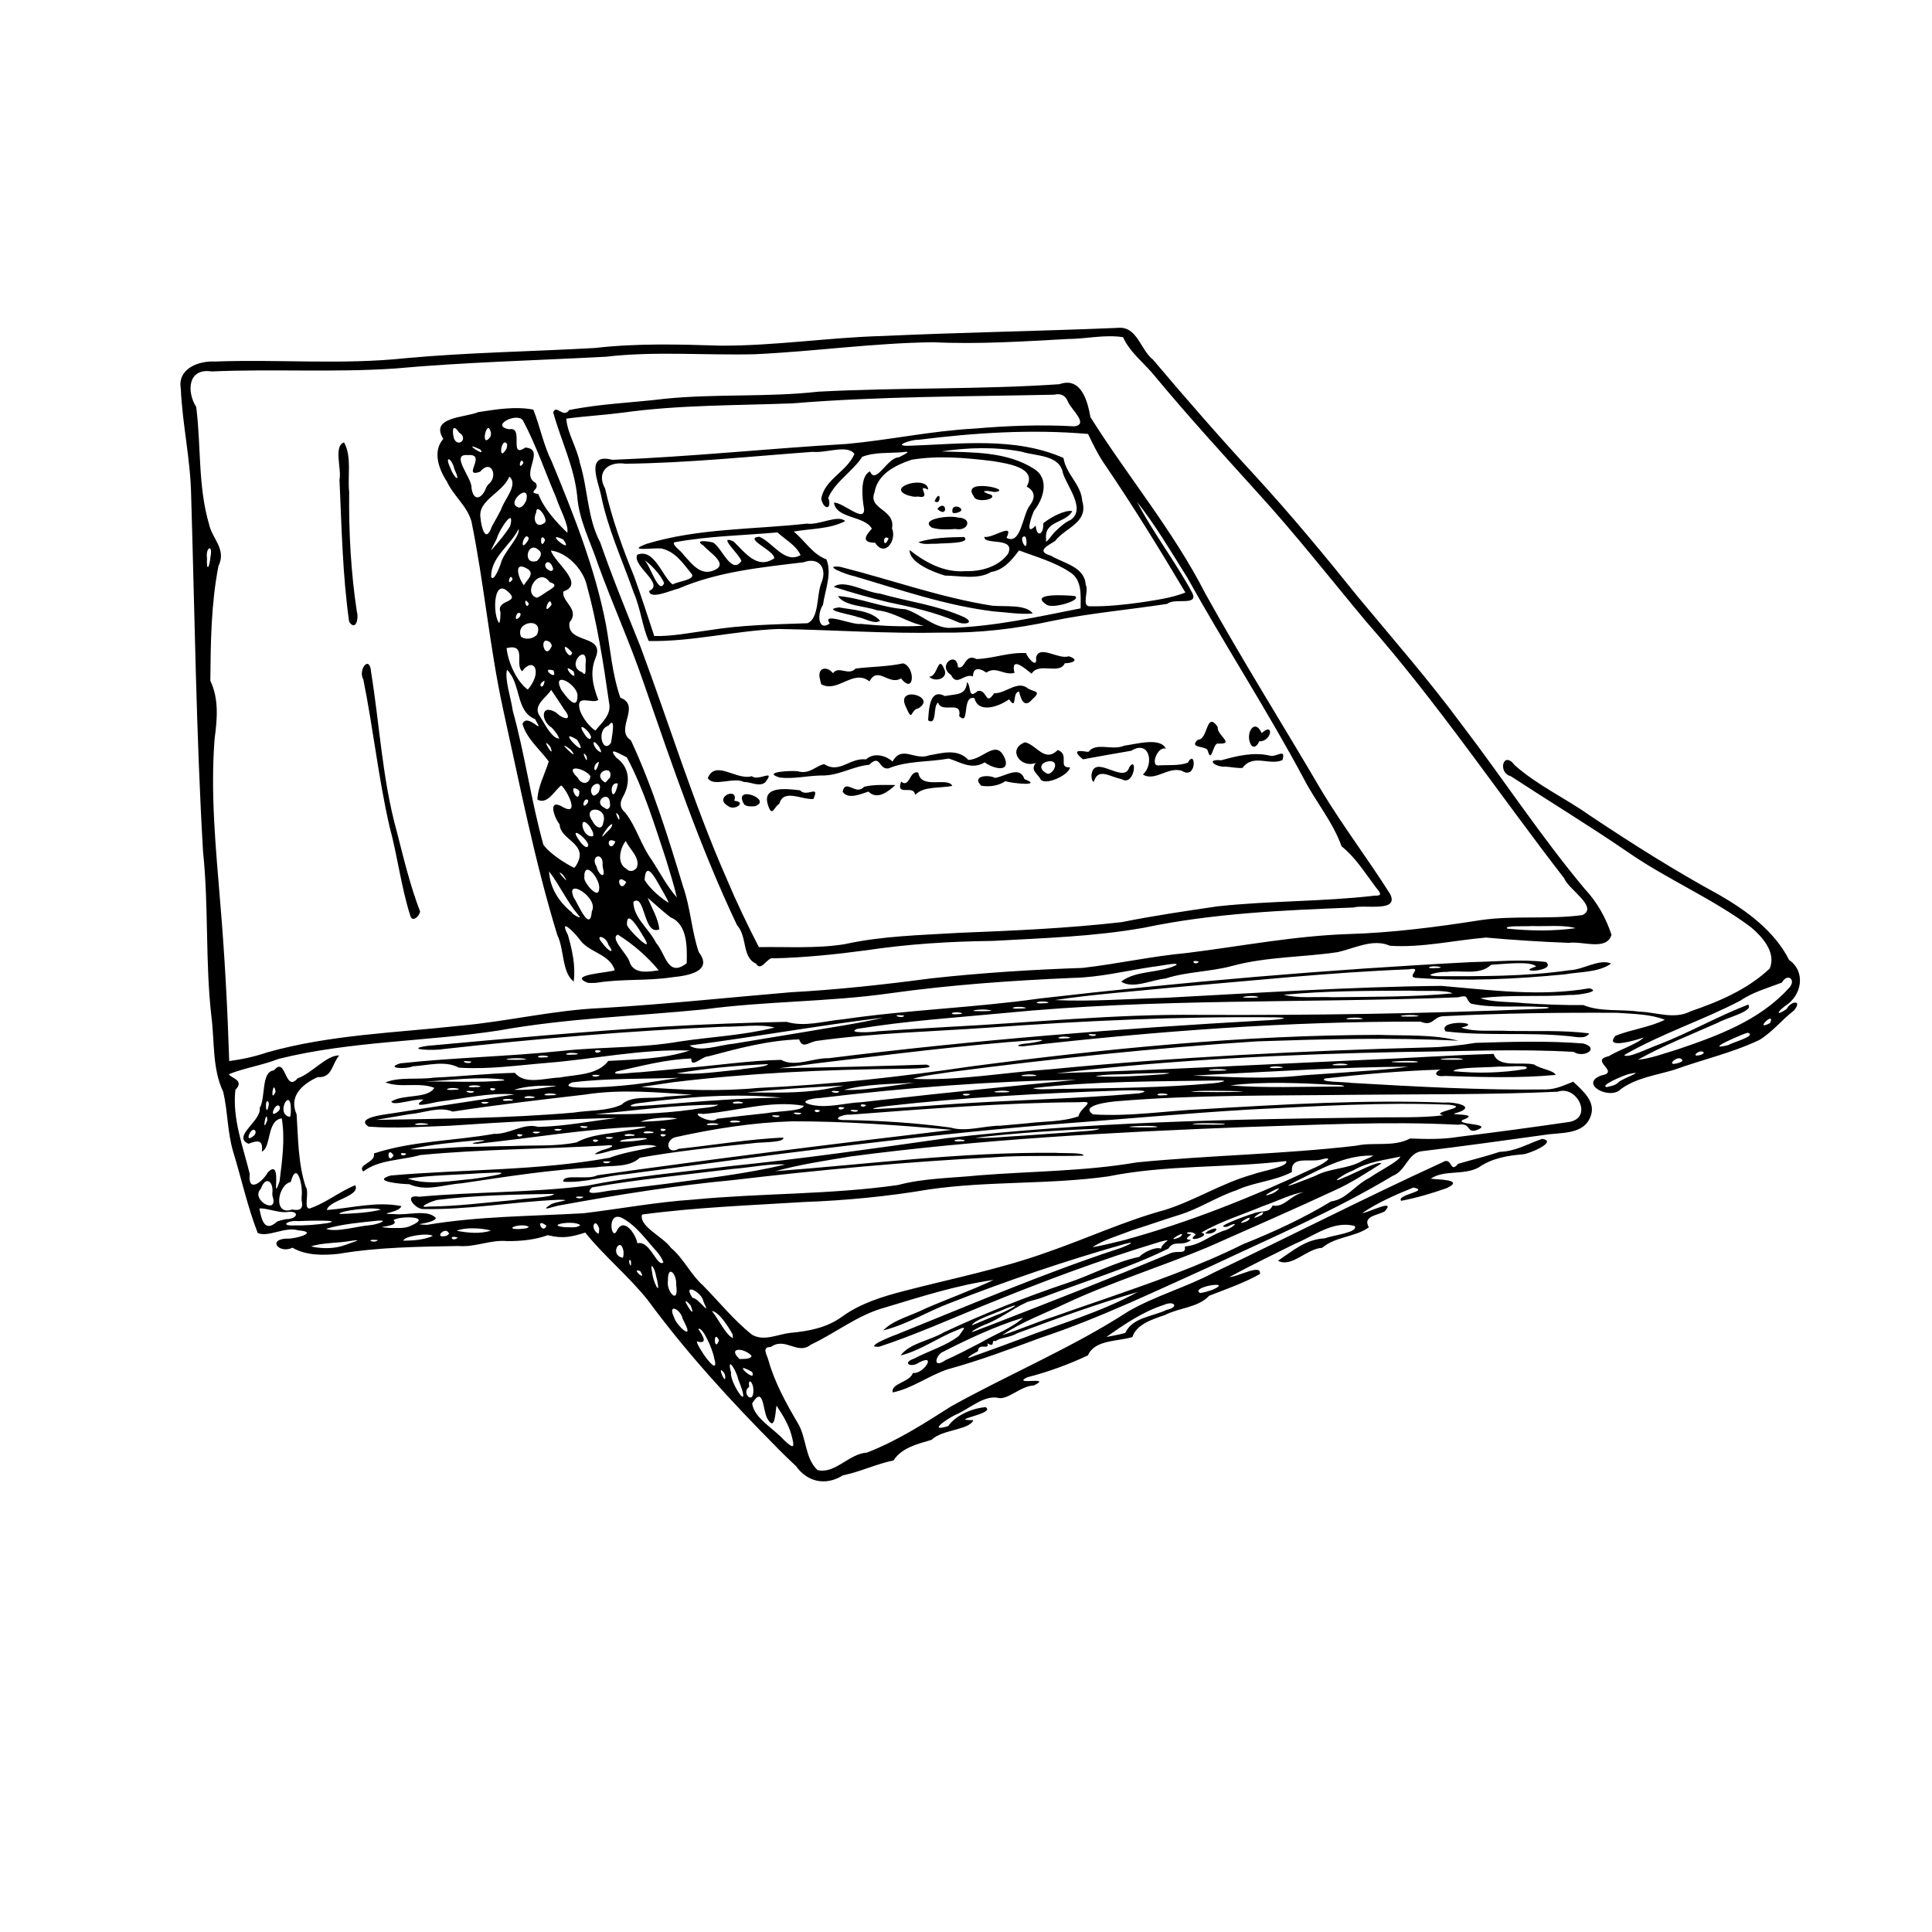 <?xml version="1.0" encoding="UTF-8" standalone="no"?>
<!-- Created with Inkscape (http://www.inkscape.org/) -->

<svg
   xmlns:dc="http://purl.org/dc/elements/1.1/"
   xmlns:cc="http://creativecommons.org/ns#"
   xmlns:rdf="http://www.w3.org/1999/02/22-rdf-syntax-ns#"
   xmlns:svg="http://www.w3.org/2000/svg"
   xmlns="http://www.w3.org/2000/svg"
   xmlns:sodipodi="http://sodipodi.sourceforge.net/DTD/sodipodi-0.dtd"
   xmlns:inkscape="http://www.inkscape.org/namespaces/inkscape"
   width="300mm"
   height="300mm"
   viewBox="0 0 300 300"
   version="1.1"
   id="svg8"
   inkscape:version="0.92.1 r15371"
   sodipodi:docname="logbook_1.svg">
  <defs
     id="defs2" />
  <sodipodi:namedview
     id="base"
     pagecolor="#ffffff"
     bordercolor="#666666"
     borderopacity="1.0"
     inkscape:pageopacity="0.0"
     inkscape:pageshadow="2"
     inkscape:zoom="0.35"
     inkscape:cx="-1668.5314"
     inkscape:cy="191.47967"
     inkscape:document-units="mm"
     inkscape:current-layer="layer1"
     showgrid="false"
     inkscape:window-width="2560"
     inkscape:window-height="1365"
     inkscape:window-x="-9"
     inkscape:window-y="-9"
     inkscape:window-maximized="1"
     units="mm"
     fit-margin-top="0"
     fit-margin-left="0"
     fit-margin-right="0"
     fit-margin-bottom="0" />
  <g
     inkscape:label="Layer 1"
     inkscape:groupmode="layer"
     id="layer1"
     transform="translate(-40.416,188.359)">
    <path
       style="fill:#000000;stroke-width:0.42"
       d="M 161.113,36.472 C 153.932,29.247 147.025,21.709 140.983,13.496 138.006,9.776 134.275,6.735 131.291,3.035 c -2.163,0.684 -3.484,0.985 -5.816,0.403 -1.877,0.688 -4.095,0.943 -6.304,0.919 -2.595,-0.242 -4.942,0.982 -7.555,0.762 -6.199,0.109 -12.422,0.175 -18.552,1.204 -2.467,0.28 -5.117,0.288 -7.234,-0.937 -2.02,0.98 -3.918,-1.222 -0.996,-1.417 1.308,0.133 5.272,-1.019 1.914,-1.278 -2.103,-0.633 -4.694,1.141 -6.313,0.404 -1.594,-4.101 -2.531,-8.44 -3.819,-12.647 -0.895,-3.024 -0.826,-6.22 -1.537,-9.266 -1.717,-3.606 -1.33,-7.776 -1.829,-11.654 -0.983,-8.518 -0.408,-17.114 -1.304,-25.638 -1.075,-18.421 -1.288,-36.876 -1.849,-55.315 -0.093,-5.565 -1.362,-11.021 -1.604,-16.567 -0.555,-3.149 2.784,-4.369 5.345,-4.23 9.851,-0.371 19.74,0.534 29.569,-0.52 9.785,-0.897 19.613,-1.031 29.418,-1.586 6.501,-0.751 13.046,-0.558 19.572,-0.359 8.39,0.03 16.712,-1.275 25.094,-1.502 12.143,-0.56 24.3,-0.75 36.445,-1.258 3.079,-0.338 3.523,3.384 5.518,4.931 5.219,6.179 10.541,12.268 16.028,18.211 5.471,5.971 10.637,12.206 15.706,18.519 5.49,6.614 11.161,13.086 16.262,20.013 6.433,8.424 12.25,17.325 19.06,25.457 1.883,2.004 3.283,4.498 4.138,7.105 -0.727,2.544 -4.525,0.946 -6.603,1.257 -4.302,-0.162 -8.617,-0.439 -12.892,-0.821 -4.961,0.422 -9.903,1.596 -14.901,1.274 -2.633,-1.173 -5.495,0.406 -8.099,0.985 -5.463,0.815 -11.063,0.696 -16.433,2.15 -3.4,0.917 -6.966,0.872 -10.334,1.947 -2.165,0.211 -5.08,1.688 -6.869,0.484 2.247,-1.753 5.749,-1.295 8.406,-2.489 1.125,-0.702 -2.767,0.153 -3.581,0.195 -4.129,0.621 -8.195,1.643 -12.392,1.718 -9.505,0.413 -19.003,1.079 -28.43,2.401 -9.519,1.342 -19.174,1.193 -28.701,2.478 -10.65,1.067 -21.387,1.377 -31.94,3.284 -11.364,1.746 -22.996,1.627 -34.196,4.408 -2.509,0.995 -5.262,1.387 -7.72,2.377 0.307,0.643 2.5,0.897 1.001,2.443 -0.486,4.476 1.18,8.769 2.232,13.038 -0.345,3.072 1.979,1.27 2.811,-0.239 2.429,-2.461 0.436,5.377 1.828,1.363 0.382,-3.21 0.877,-6.544 0.331,-9.74 -2.358,0.281 -1.608,4.562 -3.093,5.153 0.238,-1.923 -0.687,-1.737 -2.079,-1.21 -2.592,-1.164 2.056,-3.533 1.756,-5.579 0.952,-1.611 0.185,-5.661 2.209,-5.818 1.9,-2.362 1.652,3.588 3.669,1.238 2.21,-0.767 4.51,-3.637 6.458,-3.555 -1.183,1.384 -1.048,3.512 -3.354,3.363 -2.381,1.099 -4.522,2.96 -3.258,5.779 0.246,3.772 0.222,7.612 1.409,11.242 0.633,0.773 -0.401,3.558 0.639,3.37 2.52,-0.865 4.612,-2.609 7.051,-3.613 0.905,1.734 -4.168,2.343 -4.398,3.862 3.826,-0.309 7.754,-1.386 11.567,-0.608 -0.334,1.078 -4.246,1.203 -1.067,1.237 2.006,0.237 5.169,-0.827 6.449,0.633 -0.569,0.961 -4.453,0.911 -1.39,1.034 8.03,-1.35 16.202,-1.327 24.307,-1.8 5.671,-0.676 11.295,-1.743 17.005,-2.115 10.582,-1.02 21.27,-0.762 31.806,-2.265 4.1,-1.093 8.423,-1.071 12.632,-1.51 8.146,-0.641 16.358,-0.619 24.43,-2.001 11.34,-1.123 22.765,-1.267 34.086,-2.593 2.752,-0.615 5.746,0.258 8.369,-1.12 2.421,0.09 5.025,0.164 7.533,-0.259 5.749,-0.706 11.494,-1.483 17.224,-2.316 3.705,-0.703 1.125,-5.745 -1.833,-4.69 -10.536,0.485 -21.098,0.365 -31.646,0.477 -12.224,0.16 -24.477,-0.029 -36.669,0.991 -1.252,0.086 -6.002,0.645 -3.832,2.049 5.746,0.383 11.49,-0.578 17.229,-0.822 12.456,-0.736 24.947,-1.476 37.427,-1.005 1.269,-0.143 4.959,0.542 2.003,1.532 -2.519,0.564 3.998,-0.028 0.714,1.173 -1.136,0.783 5.062,0.499 2.141,1.586 -1.583,0.482 -0.777,-1.227 -2.818,-0.851 -11.1,-0.577 -22.222,0.042 -33.322,0.369 -20.407,0.794 -40.836,1.889 -61.094,4.565 -3.889,0.648 -7.815,1.236 -11.616,2.279 14.446,-1.095 28.914,-2.985 43.444,-2.855 1.228,0.1 4.525,-0.082 4.404,0.439 -4.673,0.145 -9.358,-0.093 -14.03,0.265 -13.499,0.688 -26.963,1.95 -40.383,3.529 -9.009,0.844 -17.96,2.292 -26.858,3.917 -0.927,0.12 -3.522,1.166 -1.328,-0.2 0.834,-0.404 3.662,-0.67 1.052,-0.655 -7.05,0.308 -14.056,1.582 -21.121,1.434 -1.201,-0.116 -3.025,-2.345 -0.472,-1.909 8.679,-0.794 17.441,-0.609 26.088,-1.713 7.216,-1.477 14.593,-2.081 21.898,-3.008 11.353,-1.156 22.651,-2.768 33.946,-4.378 21.844,-2.514 43.861,-2.932 65.827,-3.202 3.755,-0.094 7.564,0.108 11.281,-0.35 -2.416,-0.485 4.493,-1.219 0.874,-1.638 -10.196,-0.426 -20.406,0.232 -30.59,0.725 -10.429,0.617 -20.833,1.58 -31.249,2.354 -22.079,1.818 -44.037,4.808 -65.993,7.712 -3.248,0.253 -6.446,1.396 -9.711,1.162 -0.161,-1.314 3.84,-0.188 5.273,-0.997 18.337,-2.584 36.715,-4.878 55.105,-7.055 -8.267,-0.713 -16.562,-1.343 -24.864,-1.321 -6.127,0.185 -12.224,1.155 -18.196,2.485 -1.623,0.557 -1.191,2.76 0.593,1.784 5.41,-0.572 10.797,-1.493 16.232,-1.751 0.289,0.838 -3.55,0.675 -4.834,0.897 -5.827,0.584 -11.663,1.222 -17.431,2.236 -1.713,1.628 -4.514,1.122 -6.784,1.489 -7.018,0.353 -13.958,1.453 -20.898,2.484 -2.826,0.192 -5.437,1.33 -8.142,0.135 -1.089,-3.49e-4 -6.016,-0.431 -2.868,-1.345 11.309,-0.997 22.754,-0.718 33.959,-2.749 2.415,-0.888 4.86,-1.199 7.345,-1.792 -1.815,-0.6 -4.824,0.338 -7.025,0.67 -0.922,0.271 -4.129,1.144 -1.543,-0.038 1.552,-0.379 2.669,-0.984 0.364,-0.737 -9.501,0.541 -19.037,0.553 -28.513,1.469 -2.943,0.851 -6.309,0.652 -8.841,2.552 -1.012,-1.077 2.027,-1.399 1.645,-2.797 6.002,-1.972 12.459,-1.942 18.656,-3.048 2.408,0.103 4.633,-1.753 6.873,-1.079 4.095,-0.091 8.132,-0.897 12.191,-1.389 -8.668,0.175 -17.326,0.611 -25.974,1.211 -4.182,0.139 -8.385,0.457 -12.562,0.135 -2.188,-1.436 2.743,-1.902 3.888,-2.094 6.248,-1.008 12.525,-1.905 18.766,-2.907 -3.874,-0.33 -7.771,0.64 -11.617,1.107 -1.003,0.124 -4.816,1.242 -2.511,-0.295 -1.311,-0.216 -4.821,1.08 -4.994,0.288 1.907,-1.194 5.628,-0.375 6.675,-2.125 -2.395,-0.929 -5.212,0.083 -7.582,-0.839 2.222,-0.909 5.04,-0.381 7.497,-0.742 4.202,-0.181 8.4,-0.657 12.599,-0.743 1.532,1.915 4.69,0.794 6.928,0.729 2.635,-0.494 5.881,-0.355 7.58,-2.581 4.243,-0.243 8.56,-0.294 12.646,-1.611 -7.428,-0.272 -14.753,1.322 -22.133,1.914 -4.561,0.372 -9.146,1.051 -13.727,0.739 -2.123,-1.15 -4.825,-0.341 -7.177,-0.199 -0.926,0.454 -4.419,0.322 -1.909,-0.467 8.345,-0.909 16.759,-1.06 25.112,-1.933 6.069,-0.657 12.205,-0.4 18.235,-1.453 4.916,-0.742 9.947,-0.953 14.77,-2.176 -2.341,-0.596 -5.32,-0.084 -7.887,-0.127 -14.582,0.638 -29.138,1.849 -43.639,3.486 -1.431,0.259 -6.104,0.05 -2.431,-0.509 12.204,-1.121 24.415,-2.224 36.648,-2.989 6.383,-0.365 12.785,-0.611 19.169,-0.744 2.847,0.849 5.852,-0.139 8.739,-0.388 10.156,-1.492 20.437,-1.797 30.6,-3.24 22.281,-2.571 44.642,-4.494 67.042,-5.648 3.84,-0.081 7.72,-0.474 11.542,-0.016 1.742,1.478 -5.101,1.77 -1.531,0.705 -0.812,-0.912 -4.992,-0.381 -6.986,-0.276 -1.773,1.704 -4.608,0.788 -6.889,1.11 -0.984,-0.096 -4.188,0.581 -1.462,0.663 6.834,0.013 13.719,0.067 20.496,-0.921 2.127,-0.047 4.659,-1.853 6.487,-1.038 -2.025,1.426 -4.814,1.244 -7.21,1.677 -7.57,0.738 -15.216,1.095 -22.809,0.565 -2.243,-0.026 1.149,-1.795 -1.426,-1.345 -12.223,0.474 -24.4,1.778 -36.585,2.813 -6.114,0.623 -12.261,1.042 -18.338,1.959 5.667,0.268 11.418,-0.197 17.112,-0.351 14.291,-0.751 28.58,-1.709 42.894,-1.853 7.619,0.644 15.351,1.702 22.961,0.374 2.131,0.536 -2.082,1.116 -2.942,1.031 -4.647,0.354 -9.343,-0.085 -13.966,0.51 1.951,0.656 4.618,0.536 6.86,0.774 3.036,0.199 6.164,0.321 9.15,0.291 2.584,1.099 5.833,0.605 8.673,1.026 2.669,0.071 5.404,1.265 7.958,-0.055 4.413,-1.507 8.857,-3.403 12.286,-6.637 1.073,-2.483 -1.159,-4.972 -2.964,-6.467 -5.998,-4.463 -12.964,-7.388 -19.101,-11.648 -5.936,-4.073 -12.092,-7.808 -18.115,-11.745 -2.133,-0.575 -1.179,-4.092 0.588,-1.72 3.533,3.131 7.888,5.127 11.725,7.846 6.52,4.348 13.148,8.541 20.033,12.29 4.299,2.483 8.555,5.589 10.856,10.106 2.642,1.841 1.95,5.504 -0.545,7.094 -1.302,0.939 -1.614,1.713 0.152,0.526 0.679,-1.302 2.55,-1.447 1.129,0.238 -1.914,1.47 -3.268,3.282 -5.333,4.552 -4.231,2.018 -8.817,3.04 -13.208,4.629 -2.819,0.867 -5.868,1.23 -8.315,3.008 -1.713,1.813 -6.604,-0.827 -3.033,-2.119 3.021,-0.536 -1.941,-2.316 1.119,-2.974 1.637,-0.995 4.593,-1.972 5.448,-2.921 -1.143,0.428 -6.225,1.906 -4.371,-0.268 2.499,-0.983 5.245,-1.292 7.659,-2.479 -2.26,-0.895 -4.929,-0.893 -7.379,-1.079 -8.97,-0.052 -17.949,0.06 -26.908,0.524 -1.745,0.009 -1.612,1.677 -3.655,0.847 -20.412,-0.066 -40.797,1.461 -61.07,3.749 -1.574,0.26 -2.048,-0.149 -0.236,-0.345 0.891,-0.043 4.263,-0.672 1.465,-0.55 -11.189,0.793 -22.325,2.24 -33.462,3.56 -2.102,0.273 -4.203,0.547 -6.304,0.82 7.636,-0.124 15.274,-0.313 22.904,-0.561 2.032,0.65 -2.995,0.619 -3.807,0.652 -11.827,0.103 -23.674,0.649 -35.42,2.068 -1.699,0.25 -3.398,0.5 -5.097,0.75 6.064,0.471 12.156,0.727 18.223,0.147 11.07,-0.484 22.087,-1.724 33.044,-3.342 21.014,-2.761 42.171,-4.856 63.384,-4.892 4.087,0.15 8.289,-0.111 12.272,0.909 -10.401,-0.54 -20.869,-0.253 -31.287,0.097 -15.877,1.026 -31.714,2.685 -47.489,4.747 -1.968,0.33 -4.071,0.491 -5.937,1.072 7.102,0.321 14.151,-0.996 21.22,-1.472 19.53,-1.903 39.134,-2.876 58.745,-3.403 2.485,-0.054 4.954,-0.308 7.379,-0.709 5.582,-0.172 11.195,-0.342 16.766,0.095 2.642,0.779 0.025,2.326 -1.504,1.305 -8.739,-0.51 -17.507,-0.077 -26.255,0.004 -18.065,0.359 -36.145,1.222 -54.096,3.313 16.116,-0.496 32.229,-1.383 48.341,-2.097 6.529,-0.253 13.057,-0.727 19.583,-0.905 0.733,2.229 4.175,1.168 6.28,1.64 0.891,0.674 3.116,0.924 3.341,1.62 -5.71,0.533 -11.479,0.344 -17.207,0.159 -1.643,0.206 -1.671,-0.615 -0.63,-0.986 -5.996,0.185 -11.99,0.712 -17.952,1.376 -1.149,0.601 3.092,0.504 4.041,0.689 10.068,0.577 20.155,1.153 30.241,1.017 1.506,-0.004 2.871,-0.661 4.239,-1.203 1.455,1.395 3.548,3.069 2.715,5.339 -1.073,3.029 -4.774,2.486 -7.314,2.944 -6.319,0.877 -12.64,1.751 -18.972,2.518 -2.148,0.315 -2.39,3.047 -4.481,3.835 -8.953,5.377 -18.593,9.477 -28.022,13.928 -8.781,3.95 -17.474,8.159 -26.626,11.203 -4.762,1.758 -9.522,3.552 -14.418,4.889 -2.94,0.971 -5.516,2.98 -8.551,3.595 -0.349,-1.422 2.673,-1.554 3.136,-3.026 1.608,0.25 3.784,-3.074 0.986,-1.64 -1.234,0.916 -2.835,0.105 -0.739,-0.612 2.269,-1.215 4.855,-1.91 6.893,-3.503 0.674,-1.013 1.497,-1.714 -0.253,-0.899 -3.002,1.144 -5.675,3.17 -8.793,3.939 1.356,-1.894 4.646,-2.342 6.744,-3.606 6.231,-2.907 12.616,-5.456 19.134,-7.645 3.778,-1.235 7.314,-3.245 11.208,-4.069 0.496,-0.627 2.527,-1.64 3.342,-1.26 0.211,-1.099 2.236,-1.65 -0.047,-1.097 -9.419,2.833 -18.643,6.312 -27.746,10.03 -5.28,2.161 -10.51,4.489 -15.926,6.281 -2.617,0.216 1.79,-1.596 2.677,-1.895 11.362,-4.583 22.637,-9.416 34.279,-13.259 0.983,-0.276 3.589,-1.447 1.035,-0.765 -9.122,2.599 -18.125,5.649 -26.955,9.113 -3.526,1.313 -6.784,3.376 -10.445,4.284 1.487,-1.61 4.488,-2.336 6.62,-3.431 3.485,-1.508 7.071,-2.788 10.507,-4.404 -5.761,0.813 -11.343,2.625 -16.906,4.294 -4.184,1.14 -7.599,3.939 -11.482,5.763 -2.059,1.661 -3.968,-1.279 -6.186,0.353 -1.487,-0.028 -0.611,1.179 -0.385,2.047 0.981,3.486 2.737,6.663 4.56,9.764 1.391,2.279 1.058,5.39 3.058,7.294 2.713,0.681 4.881,-2.542 7.692,-2.712 4.663,-1.804 8.879,-4.511 13.073,-7.183 9.112,-5.068 18.803,-9.095 27.568,-14.781 4.228,-2.418 8.974,-3.72 13.27,-6.013 11.826,-5.643 23.495,-11.622 35.409,-17.077 1.638,-1.033 1.109,1.865 2.465,0.219 2.118,-0.623 4.285,-1.139 6.462,-1.863 2.513,-0.078 4.305,-1.233 6.597,-2.019 2.477,0.428 -1.993,2.325 -3.002,2.409 -2.403,0.188 -4.846,0.616 -6.862,2.034 -2.353,1.276 -5.272,0.311 -7.444,1.739 1.011,0.178 5.383,0.093 2.494,1.468 -2.304,0.814 -4.706,1.526 -7.087,1.973 -0.781,-0.979 4.591,-1.508 1.898,-2.059 -2.732,1.108 -5.508,2.309 -7.938,3.96 0.924,-0.029 5.404,-2.386 3.464,-0.238 -1.238,0.639 -3.432,0.728 -2.439,2.454 -2.157,1.556 -5.203,1.411 -7.25,3.185 -2.384,0.104 -4.77,3.154 -6.851,2.002 2.334,-1.57 4.275,-3.323 7.294,-3.481 1.088,-0.458 5.311,-0.905 4.592,-1.92 -3.369,-0.867 -6.291,1.562 -9.241,2.763 -3.41,1.706 -6.856,3.35 -10.205,5.172 1.296,0.009 5.047,-2.182 4.737,-0.462 -2.503,1.401 -5.202,2.323 -7.883,3.374 -1.717,1.857 -4.666,1.835 -6.86,2.99 -2.068,0.679 -4.466,1.508 -5.044,3.413 -2.306,0.709 -5.866,0.406 -6.91,2.848 -3.029,1.424 -6.231,2.592 -9.481,3.42 -2.443,1.308 4.159,-0.263 1.096,1.251 -1.989,0.023 -4.13,2.351 -5.606,1.921 -2.184,-0.434 -4.496,1.769 -6.602,2.652 -1.246,0.584 -4.436,2.749 -1.107,1.741 1.039,-1.531 3.493,-2.751 5.814,-2.945 1.681,1.039 -6.089,2.025 -1.902,2.024 -0.674,1.56 -4.84,1.42 -6.509,3.055 -2.31,0.674 -4.627,1.253 -5.897,3.197 -2.628,0.529 -5.119,1.753 -7.869,2.318 -2.606,1.645 -5.479,1.077 -7.272,-1.439 -0.989,-0.919 -1.957,-1.864 -2.908,-2.819 z m 2.198,-2.014 c -0.458,-1.663 -1.382,-3.13 -2.32,-4.557 -0.194,1.044 -0.207,4.231 -1.464,1.932 -0.672,-1.306 -0.547,-5.158 -2.314,-2.269 0.276,2.289 3.352,3.894 4.96,5.71 1.708,1.606 1.602,0.99 1.137,-0.815 z m -8.278,-8.702 c -0.304,-1.364 -1.828,-3.786 -1.098,-0.954 -0.241,1.295 2.681,5.844 1.684,2.556 -0.185,-0.538 -0.382,-1.071 -0.586,-1.601 z m 2.365,1.625 c -0.046,-1.187 -0.899,-1.863 -0.635,-0.394 -1.367,0.889 0.75,3.035 0.635,0.394 z m -4.569,-2.594 c -1.308,-1.618 0.511,2.583 0.159,0.312 l -0.159,-0.312 z m 4.376,-0.109 c -3.612,-2.058 0.858,2.002 0,0 z m -5.915,-2.233 c -0.212,-1.328 -1.873,-5.015 -2.431,-4.399 0.629,0.879 1.629,2.422 -0.232,1.886 -0.094,0.676 3.737,6.18 2.663,2.514 z m 41.388,-2.306 c 2.135,-1.272 4.978,-2.317 6.613,-3.889 -4.407,1.349 -8.624,3.347 -12.725,5.445 -1.042,0.873 -1.129,2.417 0.658,1.154 1.855,-0.826 3.652,-1.776 5.454,-2.71 z m -35.563,2.019 c -1.232,-1.309 -3.801,-1.301 -1.857,0.519 0.498,-0.044 1.758,0.085 1.857,-0.519 z m 41.492,-2.488 c 6.175,-2.412 12.627,-4.199 18.462,-7.407 -6.292,1.845 -12.493,4.085 -18.642,6.386 -1.292,0.742 -2.96,0.748 -3.391,1.248 -0.926,-0.315 0.116,1.115 -1.308,0.332 0.368,1.179 -1.332,-0.218 -1.467,1.239 -0.824,0.402 -2.597,1.56 -0.576,0.725 2.317,-0.814 4.621,-1.666 6.922,-2.523 z m -46.543,0.081 c -0.973,-1.902 -0.741,2.146 0,0 z m 2.116,-0.906 c -0.706,-1.276 -2.128,-3.493 -3.228,-3.644 1.034,1.253 2.147,3.726 3.27,4.224 l -0.042,-0.579 z m 8.876,-0.23 c 2.907,-0.26 5.722,-0.77 8.148,-2.546 2.851,-2.054 6.221,-3.092 9.587,-3.963 7.408,-1.927 14.945,-3.404 22.167,-5.997 6.172,-2.129 12.115,-4.899 18.431,-6.614 4.64,-1.476 8.8,-4.161 13.509,-5.475 1.387,-0.538 5.756,-1.232 5.217,-2.087 -9.176,1.094 -18.519,0.542 -27.611,2.377 -9.244,1.298 -18.632,0.682 -27.873,2.033 -6.413,1.086 -12.891,1.71 -19.392,1.947 -8.381,0.522 -16.802,0.828 -25.126,1.943 -0.521,1.853 3.307,3.461 4.485,5.17 1.998,1.673 3.014,4.082 4.963,5.83 2.53,2.557 4.801,5.417 7.626,7.655 1.825,1.083 3.966,-0.043 5.868,-0.272 z m 48.787,-5.232 c 7.315,-2.544 14.657,-5.085 21.601,-8.544 4.702,-1.884 9.316,-3.999 13.651,-6.633 2.489,-0.377 3.602,-2.486 6.032,-3.704 1.385,-0.995 4.415,-2.48 4.749,-3.265 -2.493,0.542 -5.038,0.8 -7.324,2.143 -1.341,0.45 -4.229,2.406 -1.258,1.038 1.528,-0.61 5.147,-2.585 5.618,-2.109 -2.338,1.473 -4.703,3.038 -7.268,4.179 -6.515,3.039 -13.117,5.894 -19.684,8.82 -7.315,3.057 -14.912,5.399 -22.104,8.76 -3.293,1.566 -6.805,2.835 -9.814,4.893 2.666,-0.839 5.388,-2.033 8.109,-2.908 2.56,-0.902 5.127,-1.791 7.694,-2.671 z m 3.306,5.233 c 1.121,-2.429 4.254,-2.523 6.415,-3.578 2.005,-0.41 1.194,-1.488 -0.368,-0.79 -3.3,1.049 -6.182,3.028 -8.987,5.004 0.981,-0.207 1.978,-0.352 2.94,-0.636 z m -68.712,-2.148 c -0.338,-1.597 -2.463,-2.577 -1.311,-0.173 0.352,1.165 2.996,3.582 1.685,0.928 l -0.176,-0.368 z m 47.928,0.876 c 9.214,-3.568 18.419,-7.17 27.533,-10.985 1.368,-0.722 2.72,0.251 2.499,-1.16 2.425,-0.242 3.426,-1.448 5.867,-2.401 1.443,-0.324 3.071,-1.823 0.682,-0.66 -2.387,0.22 2.998,-1.738 3.955,-2.02 1.5,-0.633 2.516,0.014 3.128,-1.282 1.867,0.316 2.67,-1.524 4.809,-2.079 -1.699,0.19 -4.322,1.495 -6.348,2.182 -3.179,1.347 -6.565,2.348 -9.534,4.106 1.847,0.423 -2.784,1.803 -0.867,0.317 -0.534,-0.743 -2.325,-0.219 -0.674,-0.043 -0.719,0.499 -1.07,0.794 -0.05,0.862 -1.468,1.148 -2.582,-0.123 -3.527,1.346 -6.223,3.05 -12.878,5.046 -19.337,7.502 -1.363,0.538 -2.375,0.606 -2.916,0.961 -1.645,0.692 -4.145,2.615 -6.331,3.383 -1.344,0.565 -3.216,1.709 -0.691,0.662 0.601,-0.227 1.202,-0.458 1.801,-0.69 z M 227.959,2.811 c 2.274,-1.246 1.318,0.745 -0.42,0.339 z m -32.843,13.05 c 1.434,-0.474 4.893,-2.369 1.467,-1.024 -1.532,0.734 -5.011,1.779 -5.242,2.604 1.26,-0.524 2.517,-1.053 3.775,-1.58 z m -47.476,-1.548 c -2.232,-2.458 1.297,3.216 0,0 z m 2.027,-0.508 c -0.198,-1.554 -3.393,-3.118 -1.718,-0.635 1.005,0.047 2.971,3.204 1.718,0.635 z m -4.26,-2.696 c 0.141,-1.561 -1.312,-3.267 -1.273,-0.623 -0.329,1.65 1.777,4.015 1.273,0.623 z m 83.367,0.776 c 3.295,-1.502 -3.705,-0.392 -2.006,0.538 0.69,-0.088 1.353,-0.308 2.006,-0.538 z M 142.278,9.741 c -0.187,-1.231 -1.03,-2.403 -0.581,-0.465 0.042,1.147 1.342,3.941 0.773,1.225 l -0.088,-0.371 z m -2.443,-0.721 c -1.666,-0.654 1.162,1.914 0,0 z m 2.634,-2.96 c -1.728,-1.876 -3.252,-4.175 -5.562,-5.342 -2.271,-0.949 -1.588,3.527 -0.769,2.162 1.105,-2.509 3.066,0.505 3.246,1.82 1.975,-0.531 3.075,3.835 4.046,2.954 -0.206,-0.591 -0.568,-1.112 -0.96,-1.593 z m -4.104,1.293 c -0.697,-0.415 0.255,1.981 0,0 z M 137.238,5.961 c -0.421,-2.565 -2.302,0.581 -0.117,0.983 0.17,-0.303 0.09,-0.657 0.117,-0.983 z M 94.188,4.904 c 0.913,-0.373 2.946,-0.91 0.695,-0.575 -1.948,0.355 -4.58,0.267 -6.16,0.863 1.787,0.392 3.745,0.379 5.465,-0.289 z M 214.853,4.24 c 10.17,-2.785 20.014,-6.709 29.541,-11.209 1.106,-0.409 3.832,-2.081 1.063,-1.312 -1.726,0.428 -4.694,-0.662 -4.427,1.909 -2.681,1.415 -5.855,1.554 -8.616,2.834 -3.07,1.02 -5.803,2.892 -8.884,3.827 -2.444,0.753 -4.89,1.637 -7.352,2.397 -2.016,0.808 -4.469,1.486 -6.126,2.628 1.617,-0.278 3.206,-0.699 4.802,-1.075 z M 99.123,4.212 c -2.258,-0.271 -0.714,0.625 0,0 z m 8.505,-0.658 c -0.816,-0.544 -4.623,0.09 -4.556,0.743 1.517,-0.024 3.156,-0.119 4.556,-0.743 z m 3.876,0.263 c -1.569,-0.504 -0.904,0.801 0,0 z M 223.759,3.651 c 1.135,-1.307 -2.778,1.14 -0.278,0.158 l 0.278,-0.158 z M 110.148,3.231 c -0.453,-1.409 -2.654,0.878 -0.361,0.297 z m 6.51,-0.51 c -1.597,-0.434 -4.107,-0.502 -5.328,0.03 1.707,0.334 3.68,0.528 5.328,-0.03 z m 16.8,-0.33 c -0.654,-1.887 -1.547,0.074 -0.109,0.84 l 0.077,-0.247 z M 97.676,1.906 c 1.232,-0.052 3.64,-0.97 0.979,-0.679 -2.553,0.272 -5.152,0.493 -7.617,1.23 1.589,0.567 4.598,-0.354 6.638,-0.551 z M 122.538,2.133 c -1.253,-0.684 -4.281,0.471 -1.31,0.347 0.409,-0.091 1.008,0.008 1.31,-0.347 z M 84.828,0.952 c 1.917,-8.84e-4 2.151,-1.423 0.107,-1.1 -1.323,0.136 -3.275,-0.687 -4.241,-0.556 0.307,1.628 0.764,3.859 2.768,2.014 0.446,-0.15 0.902,-0.276 1.366,-0.358 z M 104.286,1.941 c 3.537,-1.56 -2.169,-1.479 -2.76,-0.827 1.216,1.127 -3.915,0.958 -0.619,1.204 1.11,-0.022 2.364,0.161 3.379,-0.377 z m 20.982,0.03 c -1.872,-1.456 -0.59,1.53 0,0 z m 5.25,-0.065 c -0.855,-0.898 -5.734,-0.004 -2.323,0.299 0.747,-0.026 1.692,0.17 2.323,-0.299 z M 91.248,1.57 C 94.025,1.011 87.728,1.202 86.679,1.255 85.208,1.085 83.769,2.007 86.048,1.924 c 1.738,0.032 3.481,-0.096 5.2,-0.354 z M 234.259,1.131 c 1.135,-1.307 -2.778,1.14 -0.278,0.158 l 0.278,-0.158 z m 2.1,-0.84 c 1.132,-1.447 -3.12,1.509 0,0 z m -136.829,-0.801 c -0.857,-0.558 -6.693,0.187 -6.378,0.66 2.131,-0.078 4.298,-0.165 6.378,-0.66 z M 87.252,-2.544 c 0.25,-1.684 -0.742,-5.783 -1.697,-2.261 -1.957,0.312 -2.874,5.335 0.247,4.256 1.205,0.256 1.756,-0.141 1.452,-1.39 -8.8e-4,-0.202 -1.15e-4,-0.405 -0.002,-0.605 z m -4.55,-0.525 c 0.249,-1.752 -1.011,-2.856 -1.775,-0.707 -1.729,1.727 2.861,4.236 1.8,1.128 l -0.025,-0.421 z m 37.316,1.073 c 1.741,-0.29 6.257,-0.427 6.427,-0.978 -5.983,0.102 -11.996,0.196 -17.941,0.918 -0.771,0.043 -3.752,1.362 -1.475,1.048 4.341,-0.032 8.671,-0.604 12.989,-0.989 z m 11.025,-0.511 c -2.258,-0.271 -0.714,0.625 0,0 z m 107.415,-0.772 c 2.332,-1.785 -3.722,1.504 -0.441,0.233 z m -94.707,-1.247 c 6.211,-0.852 12.475,-1.548 18.578,-3.001 -2.277,-0.199 -5.447,0.482 -8.047,0.669 -7.313,0.91 -14.67,1.61 -21.927,2.877 -1.752,1.665 2.498,0.381 3.472,0.433 2.641,-0.325 5.282,-0.651 7.923,-0.978 z m 100.904,-1.249 c 2.232,-1.194 4.815,-1.039 7.037,-2.188 0.373,-0.274 2.688,-1.061 1.635,-0.958 -4.268,-0.041 -8.035,2.217 -11.753,4.032 -3.614,1.814 2.732,-0.744 3.081,-0.886 z M 117.918,-5.988 c 1.559,-0.533 -2.373,-0.17 -2.937,-0.191 -3.739,0.276 -7.563,0.264 -11.242,0.837 3.216,1.092 6.718,0.32 10.024,0.053 1.393,-0.183 2.781,-0.405 4.155,-0.7 z m 17.325,-1.979 c -2.258,-0.271 -0.714,0.625 0,0 z m -33.705,-0.982 c -1.131,-1.692 -0.99,1.635 0,0 z m 1.986,-0.254 c -1.547,-0.473 -0.654,0.761 0,0 z m 16.657,-1.211 c 3.249,-0.141 6.562,0.098 9.759,-0.554 2.38,-1.304 5.269,-1.313 7.902,-1.851 1.025,-0.122 4.679,-0.745 1.802,-0.572 -8.418,0.323 -16.73,1.768 -25.094,2.632 -2.859,-0.024 3.512,-0.582 0.011,-0.542 -3.512,0.333 -7.061,0.608 -10.502,1.401 3.373,0.08 6.786,-0.405 10.182,-0.383 1.98,-0.057 3.961,-0.101 5.941,-0.131 z m 13.163,-0.889 c -1.547,-0.472 -0.654,0.761 0,0 z m 7.464,-0.182 c 0.607,-0.411 -4.795,0.026 -4.006,0.405 1.342,0.007 2.695,-0.113 4.006,-0.405 z m 49.245,0.147 c -1.401,-0.338 -2.236,0.406 -0.222,0.177 -0.012,0.121 0.724,-0.153 0.222,-0.177 z M 80.118,-12.616 c -0.507,-1.379 -2.112,2.241 -0.185,0.521 l 0.135,-0.254 0.05,-0.266 z m 55.545,0.868 c -2.258,-0.271 -0.714,0.625 0,0 z m 70.665,-0.769 c 1.385,-0.158 4.642,-0.23 4.769,-0.579 -6.431,0.232 -12.868,0.66 -19.259,1.408 2.185,0.135 4.997,-0.212 7.428,-0.325 2.355,-0.16 4.709,-0.33 7.062,-0.503 z m -84.744,0.374 c -1.547,-0.473 -0.654,0.761 0,0 z m 17.229,-0.036 c -1.401,-0.338 -2.236,0.406 -0.222,0.177 -0.012,0.121 0.724,-0.153 0.222,-0.177 z m 5.031,0.036 c -1.547,-0.473 -0.654,0.761 0,0 z m -19.521,-0.444 c -2.258,-0.271 -0.714,0.625 0,0 z m 17.43,-0.012 c -1.401,-0.338 -2.236,0.406 -0.222,0.177 -0.012,0.121 0.724,-0.153 0.222,-0.177 z M 127.683,-13.008 c -2.258,-0.271 -0.714,0.625 0,0 z m 16.161,0.025 c -1.547,-0.472 -0.654,0.761 0,0 z m 55.974,-0.94 c 2.681,-0.355 5.507,-0.192 8.069,-1.097 0.262,-1.414 2.964,-2.435 0.155,-2.19 -11.884,0.087 -23.741,1.038 -35.584,1.935 -1.366,-0.104 -3.191,0.896 -0.694,0.834 5.42,0.092 10.846,0.442 16.22,1.163 2.468,0.736 5.177,-0.278 7.748,-0.283 1.362,-0.123 2.724,-0.244 4.086,-0.362 z m -68.153,0.483 c -2.561,-0.303 -0.169,0.651 0,-6.06e-4 z m 88.208,-0.017 c -1.27,-0.222 -6.468,0.094 -2.756,0.154 0.414,-0.024 3.992,0.076 2.756,-0.154 z M 81.92,-14.41 c -0.111,-2.158 -0.948,2.556 2.6e-5,0 z m 24.763,0.544 c -1.561,-0.315 -2.883,0.316 -0.585,0.178 0.122,0.007 1.282,-0.046 0.585,-0.178 z m 45.155,0.008 c -1.492,-0.338 -2.723,0.381 -0.355,0.172 -0.128,0.064 0.885,-0.076 0.355,-0.172 z m 78.52,-0.022 c -1.351,-0.062 -4.443,-0.154 -4.809,0.11 0.68,0.033 6.344,0.135 4.809,-0.11 z m -84.755,-0.79 c -1.659,-0.337 -4.452,-0.031 -5.763,0.494 1.921,-0.053 3.871,-0.155 5.763,-0.494 z m 9.59,0.392 c -1.401,-0.338 -2.236,0.406 -0.222,0.177 -0.012,0.121 0.724,-0.153 0.222,-0.177 z m -25.725,-1.314 c 2.46,-0.392 5.215,-0.202 7.457,-1.234 1.57,-1.541 4.685,-0.8 6.865,-1.252 1.386,-0.095 2.772,-0.19 4.158,-0.285 -5.572,-0.384 -11.176,-0.898 -16.735,-0.025 -6.842,0.806 -13.696,1.577 -20.502,2.638 -2.05,-0.872 -4.506,0.235 -6.69,0.395 -1.738,0.297 -3.476,0.594 -5.213,0.891 10.226,-0.187 20.464,-0.244 30.66,-1.129 z m 29.988,0.083 c 1.625,-0.33 5.63,-0.285 5.762,-1.151 -5.255,-0.89 -10.432,0.865 -15.633,1.279 -2.474,-0.47 1.221,1.74 2.187,0.741 2.558,-0.313 5.123,-0.591 7.685,-0.869 z m -73.878,-0.825 c -0.099,-3.255 -2.445,1.035 -0.137,1.406 0.191,-0.447 0.11,-0.938 0.137,-1.406 z m 75.907,1.214 c -2.561,-0.303 -0.169,0.651 0,-6.06e-4 z m -77.587,-1.275 c -0.507,-1.379 -2.112,2.241 -0.185,0.521 l 0.135,-0.254 0.05,-0.266 z m 64.05,0.322 c 1.148,-0.241 3.574,-0.323 3.994,-0.739 -6.397,-0.035 -12.752,0.884 -19.114,1.456 5.051,0.073 10.109,-0.016 15.12,-0.717 z m 16.897,0.533 c -2.561,-0.303 -0.169,0.651 0,-6.06e-4 z m -82.714,-1.659 c -0.686,-0.992 -0.434,2.857 0.032,0.335 l -0.032,-0.335 z m 85.653,1.277 c -1.546,-0.473 -0.654,0.761 0,0 z m 5.881,-0.037 c -2.561,-0.303 -0.169,0.651 0,-6.05e-4 z m -2.101,-0.383 c -1.569,-0.504 -0.904,0.801 0,0 z m 13.605,-0.357 c 10.689,-0.835 21.426,-0.947 32.105,-1.883 2.848,-0.589 -2.228,-0.478 -3.001,-0.436 -12.096,0.416 -24.203,1.051 -36.232,2.417 -0.874,0.073 -3.521,0.576 -0.974,0.417 2.704,-0.123 5.403,-0.327 8.103,-0.514 z m -38.481,-0.436 c 5.031,-0.415 10.072,-0.728 15.12,-0.78 -7.291,-0.696 -14.644,-0.144 -21.886,0.815 -1.604,0.135 -2.433,0.745 -0.252,0.478 2.342,-0.127 4.68,-0.325 7.017,-0.513 z m 30.66,-0.432 c 10.068,-1.149 20.154,-2.134 30.24,-3.118 -13.316,0.193 -26.612,1.228 -39.831,2.822 -1.251,0.042 -3.727,0.575 -1.179,1.093 2.498,0.501 5.058,-0.336 7.576,-0.437 1.065,-0.118 2.13,-0.238 3.194,-0.36 z m -2.424,0.805 c -1.547,-0.473 -0.654,0.761 0,0 z m -58.582,-0.444 c -2.258,-0.271 -0.714,0.625 0,0 z m 39.27,-0.012 c -1.401,-0.338 -2.236,0.406 -0.222,0.177 -0.012,0.121 0.724,-0.153 0.222,-0.177 z m -35.7,-0.42 c -1.401,-0.338 -2.236,0.406 -0.222,0.177 -0.012,0.121 0.724,-0.153 0.222,-0.177 z m 3.36,-0.42 c -1.401,-0.338 -2.236,0.406 -0.222,0.177 -0.012,0.121 0.724,-0.153 0.222,-0.177 z m -40.063,-0.76 c -0.332,-2.276 -0.931,2.032 0,0 z m 43.428,0.341 c -1.492,-0.338 -2.723,0.381 -0.355,0.172 -0.128,0.064 0.885,-0.076 0.355,-0.172 z m 64.465,0.01 c -2.258,-0.271 -0.714,0.625 0,0 z m 30.45,-0.012 c -1.401,-0.338 -2.236,0.406 -0.222,0.177 -0.012,0.121 0.724,-0.153 0.222,-0.177 z m -107.528,-0.422 c -2.561,-0.303 -0.169,0.651 0,-6.06e-4 z m 54.503,-0.326 c 0.98,-0.188 1.96,-0.377 2.94,-0.565 -5.047,0.248 -10.091,0.563 -15.12,1.067 4.065,0.016 8.154,0.175 12.18,-0.502 z m 2.197,0.326 c -2.561,-0.303 -0.169,0.651 0,-6.05e-4 z m 26.264,-0.005 c -1.023,-0.296 -3.596,0.208 -1.161,0.176 0.055,0.003 1.932,0.004 1.161,-0.176 z m 35.694,-0.017 c -2.176,-0.062 -6.475,-0.143 -7.342,0.1 2.712,0.037 5.432,0.106 8.14,-0.045 l -0.244,-0.027 z m -121.166,-0.396 c -1.492,-0.338 -2.723,0.381 -0.355,0.172 -0.128,0.064 0.885,-0.076 0.355,-0.172 z m 5.866,0.035 c -1.547,-0.473 -0.654,0.761 0,0 z m 7.464,-0.147 c 0.578,-0.12 3.006,-0.38 1.328,-0.33 -2,-0.044 -4.024,0.035 -5.948,0.63 1.547,0.055 3.094,-0.059 4.62,-0.3 z m 53.55,-0.241 c 1.33,-0.19 2.66,-0.38 3.99,-0.57 -3.649,0.244 -7.363,0.177 -10.92,1.125 2.324,0.08 4.633,-0.245 6.93,-0.556 z m 49.98,-0.443 c 1.427,-0.083 3.449,-0.54 0.916,-0.463 -9.474,0.148 -18.985,0.09 -28.41,1.178 0.128,0.348 3.774,0.073 5.317,0.119 7.394,-0.128 14.806,-0.18 22.177,-0.834 z m -113.501,0.376 c -1.492,-0.338 -2.723,0.381 -0.355,0.172 -0.128,0.064 0.885,-0.076 0.355,-0.172 z m 26.14,-0.516 c 1.61,-0.247 3.22,-0.494 4.83,-0.742 -5.529,0.201 -11.09,0.04 -16.587,0.709 -2.206,1.046 2.656,0.796 3.49,0.778 2.766,-0.1 5.53,-0.335 8.268,-0.745 z m 106.89,0.364 c -5.475,-0.281 -11.011,-0.577 -16.466,0.071 5.52,0.444 11.114,0.187 16.661,0.181 1.769,0.039 0.97,-0.244 -0.195,-0.253 z m 43.812,-0.408 c 0.72,-0.655 4.539,-1.927 1.593,-1.273 -0.911,0.241 -4.601,1.826 -3.396,2.017 0.612,-0.163 1.361,-0.242 1.803,-0.744 z m -173.24,-0.453 c -4.026,-0.47 -8.081,0.151 -12.113,0.339 4.108,-0.053 8.237,0.199 12.327,-0.167 l 0.016,-0.079 z m 130.897,-1.091 c 3.242,-0.267 6.512,-0.393 9.727,-0.877 -9.981,0.036 -19.971,0.703 -29.946,1.186 -1.17,0.064 -2.341,0.128 -3.511,0.192 5.708,0.207 11.429,0.614 17.123,-0.04 2.202,-0.155 4.405,-0.309 6.607,-0.461 z m -115.816,0.433 c -2.258,-0.271 -0.714,0.625 0,0 z m 67.626,-0.017 c -1.023,-0.296 -3.596,0.208 -1.161,0.176 0.055,0.003 1.932,0.003 1.161,-0.176 z m 19.839,-0.123 c 3.397,-0.383 -3.286,-0.106 -4.446,-0.079 -1.86,0.134 -4.937,0.024 -6.02,0.418 3.487,0.132 6.987,-0.086 10.465,-0.339 z M 147.398,-22.571 c 4.77,-0.393 9.527,-1.121 14.314,-1.212 2.092,1.192 4.998,-0.319 7.397,-0.26 22.485,-2.812 45.083,-4.598 67.703,-5.869 1.373,-0.032 4.956,-0.401 1.566,-0.477 -14.887,-0.156 -29.769,0.545 -44.615,1.613 -8.882,0.617 -17.81,0.834 -26.635,2.062 -1.325,0.294 -2.1,1.216 -2.62,-0.249 -4.778,0.138 -9.468,1.401 -14.069,2.625 -1.005,-0.008 -2.766,1.981 -2.676,0.347 -3.929,0.115 -7.79,1.172 -11.62,2.012 -1.188,0.73 2.767,0.092 3.524,0.129 2.579,-0.212 5.156,-0.465 7.731,-0.721 z m 7.9,0.289 c 1.213,-0.24 4,-0.334 4.41,-0.841 -4.75,0.198 -9.535,0.628 -14.211,1.43 3.24,0.271 6.562,-0.284 9.801,-0.589 z m 122.011,-0.08 c 1.135,-0.758 -3.168,-0.289 -4.061,-0.382 -1.968,0.174 -6.772,0.073 -7.163,0.715 3.712,0.372 7.545,0.292 11.224,-0.333 z m -46.733,0.085 c -1.321,-0.269 -4.152,0.217 -1.148,0.175 0.073,0.015 2.305,-0.024 1.148,-0.175 z m 8.828,-0.412 c -1.561,-0.315 -2.883,0.316 -0.585,0.178 0.122,0.007 1.282,-0.046 0.585,-0.178 z m 10.086,-0.419 c -1.023,-0.296 -3.596,0.208 -1.161,0.176 0.055,0.003 1.932,0.004 1.161,-0.176 z m -135.884,-0.415 c -2.561,-0.303 -0.169,0.651 0,-6.06e-4 z m 146.811,-0.015 c -1.108,-0.221 -6.203,0.085 -2.726,0.154 0.505,-0.026 3.714,0.086 2.726,-0.154 z m 41.253,-0.113 c -0.406,-1.295 -3.133,1.176 -0.454,0.294 l 0.28,-0.132 z M 81.947,-24.958 c 9.733,-2.74 19.921,-3.026 29.92,-4.131 7.368,-0.654 14.59,-2.44 21.996,-2.742 9.793,-0.587 19.549,-1.621 29.322,-2.449 7.299,-0.395 14.564,-1.198 21.808,-2.155 7.827,-0.863 15.69,-1.359 23.556,-1.629 5.399,-0.624 10.721,-1.818 16.141,-2.313 8.373,-1.034 16.681,-2.666 25.134,-2.944 6.907,-0.202 13.759,-1.102 20.576,-2.171 5.221,-0.742 10.527,-0.073 15.744,-0.774 2.533,-1.243 -2.193,-3.985 -2.83,-5.694 -10.262,-13.268 -19.635,-27.238 -30.735,-39.847 -5.616,-6.725 -11.016,-13.632 -16.931,-20.104 -5.375,-5.953 -10.788,-11.873 -15.911,-18.046 -1.621,-2.02 -3.869,-3.653 -4.935,-6.045 -2.828,-0.445 -5.739,0.273 -8.598,0.284 -6.94,0.378 -13.896,0.837 -20.844,0.503 -9.283,0.105 -18.492,1.437 -27.754,1.861 -7.708,0.191 -15.441,-0.504 -23.124,0.389 -10.937,0.582 -21.895,0.843 -32.808,1.833 -9.458,0.634 -18.943,0.035 -28.405,0.452 -3.676,-0.569 -3.906,3.119 -2.384,5.514 0.764,6.046 0.259,12.286 1.986,18.191 0.464,2.255 2.761,3.883 1.461,6.528 -1.138,5.846 -1.204,11.853 -1.256,17.791 1.336,2.824 1.085,5.87 0.664,8.994 -0.671,8.541 0.193,17.08 0.883,25.589 0.69,8.145 1.119,16.308 1.384,24.478 2.018,-0.271 4.009,-0.702 5.938,-1.363 z m 49.726,-10.794 c -3.168,-1.258 2.987,-1.524 4.203,-1.938 -0.759,-2.587 -4.093,-2.729 -5.513,-4.868 -0.787,-1.059 -3.23,-3.476 -1.761,-0.624 0.659,2.319 1.228,4.845 0.894,7.242 -1.87,-1.478 -1.438,-5.002 -2.539,-7.223 -3.538,-11.523 -5.831,-23.375 -8.434,-35.132 -2.089,-9.62 -2.93,-19.459 -4.898,-29.096 -0.663,-2.391 -2.787,-3.96 -3.81,-6.192 -1.312,-1.984 -2.242,-4.726 -0.562,-6.628 -2.174,-3.436 3.446,-3.287 5.435,-4.159 2.809,-0.42 5.73,-0.923 8.545,-0.384 1.04,2.608 1.57,5.503 2.863,8.071 3.391,8.214 6.732,16.556 8.413,25.315 0.687,3.79 0.965,7.705 2.241,11.355 3.316,1.238 -0.994,4.961 1.636,6.609 3.385,7.299 5.783,15.019 8.098,22.712 1.165,3.31 1.315,6.859 2.432,10.169 2.325,3.028 -1.757,3.673 -4.035,3.901 -3.941,0.619 -7.959,0.22 -11.896,0.878 -0.436,0.024 -0.874,0.036 -1.309,-0.008 z m 11.025,-1.936 c -1.777,-2.156 -3.976,-4.065 -6.35,-5.543 -1.319,0.599 1.583,3.067 1.865,4.355 0.745,1.856 2.94,1.398 4.485,1.188 z m 4.35,-1.1 c 0.057,-2.447 0.156,-6.043 -2.533,-7.14 -1.22,-0.952 -2.355,-2.006 -3.527,-3.016 0.637,1.612 1.619,3.152 1.812,4.889 -2.492,1.1 -2.194,-5.702 -4.036,-4.263 0.022,2.525 2.471,4.197 3.523,6.367 1.507,1.662 1.775,5.467 4.761,3.164 z m -12.187,-2.925 c -0.266,-1.22 -2.307,-1.77 -0.846,-0.132 0.719,1.061 2.098,1.921 0.846,0.132 z m 5.506,-1.155 c -0.525,-0.867 -2.669,-4.61 -2.598,-1.902 0.089,0.711 4.542,5.024 2.598,1.902 z m -8.052,-3.99 c 1.18,-2.071 -4.301,-5.488 -2.784,-2.071 0.569,0.736 2.517,5.587 2.784,2.071 z m -2.062,0.624 c -1.787,-2.086 -2.909,-4.645 -4.575,-6.819 0.119,2.595 1.589,4.824 3.58,6.41 -0.059,0.245 1.781,1.215 0.995,0.409 z m 13.049,-3.774 c -0.696,-1.119 -2.578,-5.259 -2.796,-1.727 0.808,1.414 2.754,3.015 3.764,3.565 -0.277,-0.635 -0.626,-1.236 -0.968,-1.838 z m 0.449,-5.171 c -1.757,-5.272 -3.379,-10.659 -5.996,-15.577 -0.811,-0.36 -3.232,-1.896 -1.64,0.051 2.084,1.453 2.246,3.93 1.051,6.034 -0.55,0.939 -0.527,1.789 0.346,2.505 1.742,2.236 2.438,5.064 4.119,7.356 1.26,1.95 2.349,4.052 3.884,5.8 -0.475,-2.085 -1.155,-4.12 -1.763,-6.169 z m -10.294,4.835 c 0.228,-1.491 -2.433,-4.79 -2.304,-1.673 -0.094,0.642 2.196,3.514 2.304,1.673 z m 4.2,-1.054 c -1.891,-1.629 -0.98,2.081 0,0 z m -9.837,-1.14 c -1.766,-1.435 1.802,2.48 -1e-5,9e-6 z m 6.161,-1.46 c 0.213,-2.173 -1.996,-1.53 -0.944,0.179 0.345,1.377 1.51,2.12 0.982,0.14 l -0.037,-0.319 z m 5.329,0.347 c 0.547,-1.525 -1.101,-2.789 -1.724,-4.112 -0.736,0.85 -1.601,3.393 0.14,4.348 0.481,0.53 1.228,0.312 1.584,-0.236 z m -9.138,-0.87 c 1.326,-2.92 -2.788,-3.473 -2.854,-5.822 -0.942,-1.204 -1.911,-4.21 0.623,-2.63 2.47,1.292 0.625,-2.523 -0.359,-3.431 -0.955,0.62 -2.126,3.088 -3.715,2.207 0.076,-2.044 1.16,-3.968 1.76,-5.931 -1.406,-1.893 -3.42,-3.512 -4.081,-5.818 0.756,-1.902 3.681,2.203 1.959,-0.744 -3.065,-1.247 -2.108,-5.393 -4.358,-7.676 -0.399,1.49 0.615,4.37 0.889,6.363 1.909,6.863 2.842,13.968 4.76,20.828 1.113,1.456 3.218,2.78 4.758,3.572 0.311,-0.219 0.454,-0.593 0.619,-0.917 z m 1.604,-2.658 c -0.369,-1.212 -3.154,-3.098 -1.422,-0.688 0.201,0.342 1.271,1.674 1.422,0.688 z m 4.2,-0.505 c -1.815,-1.009 -0.878,2.097 0,0 z m -3.99,-2.357 c -1.85,-2.319 -1.26,1.941 0.525,1.52 0.151,-0.546 -0.273,-1.068 -0.525,-1.52 z m 3.498,-0.363 c -0.648,0.066 -2.421,3.089 -1.041,1.46 0.392,-0.424 1.04,-0.843 1.041,-1.46 z m -1.389,-0.239 c 0.84,-2.569 -3.463,-2.683 -1.683,-0.228 0.367,0.816 1.448,1.667 1.683,0.228 z m 2.445,-1.038 c -1.132,-1.606 0.354,1.921 -3e-5,2.1e-5 z m -1.405,-1.847 c -0.016,-2.398 -2.882,-0.304 -0.766,0.652 0.461,0.457 0.906,-0.237 0.766,-0.652 z m -3.36,-0.494 c -0.634,-0.949 -1.281,1.727 -0.123,0.373 z m -1.589,-1.707 c -1.815,-1.205 0.17,2.707 0.201,0.252 l -0.201,-0.252 z m 3.194,0.378 c 1.011,-2.36 -2.132,-1.095 -0.899,0.507 0.377,0.092 0.68,-0.273 0.899,-0.507 z m 2.986,-1.336 c -1.546,-0.414 -0.951,3.185 -0.222,0.87 l 0.107,-0.345 z m -4.275,-1.17 c -0.91,-1.27 -4.25,-1.932 -1.952,0.274 0.532,1.087 1.84,1.091 1.952,-0.274 z m 2.999,0.37 c 0.823,-2.42 -2.977,-0.887 -0.8,0.573 0.168,0.316 0.827,-0.907 0.8,-0.573 z m -1.647,-2.576 c -1.262,0.337 -0.666,2.731 0,0 z m -1.942,-0.858 c -1.132,-1.606 0.354,1.921 -3e-5,-3e-6 z m -2.457,-1.034 c -2.992,-2.203 1.876,2.413 0,0 z m -3.167,-0.453 c -1.848,-2.129 0.907,2.441 0,-4.9e-5 z m 7.579,0.036 c -1.373,-1.894 -1.016,0.353 0.29,0.84 0.038,-0.313 -0.181,-0.57 -0.29,-0.84 z m -3.425,-1.119 c -3.719,-2.286 2.372,3.834 0,0 z m 5.27,0.455 c 0.068,-0.61 0.855,-4.362 -0.4,-2.651 -1.994,0.617 -0.878,4.557 0.4,2.651 z m -9.178,-2.312 c -1.707,-0.984 -1.859,-3.844 0.636,-2.378 1.213,1.195 2.713,1.314 1.242,-0.496 -0.638,-1.021 -1.331,-2.006 -1.998,-3.008 -0.741,1.176 -2.697,2.281 -1.931,3.803 0.813,1.221 1.965,3.732 3.168,3.761 -0.203,-0.654 -0.684,-1.173 -1.118,-1.682 z m 6.073,1.362 c -0.454,-1.186 -2.377,-2.435 -1.033,-0.415 0.14,0.331 0.994,1.327 1.033,0.415 z m 2.787,-5.315 c -0.885,-6.223 -1.861,-12.469 -3.545,-18.53 -0.718,-2.392 -3.101,-4.763 -5.478,-5.044 0.593,1.937 5.38,5.154 1.943,6.362 -0.326,1.624 2.646,2.752 0.948,4.792 -0.52,3.422 5.541,1.774 4.065,5.464 -0.966,2.289 -0.408,4.446 0.398,6.553 -0.82,0.781 -3.544,-1.054 -2.871,1.548 0.355,1.2 1.551,2.724 2.433,3.233 1.033,-1.289 2.561,-2.514 2.105,-4.378 z m -4.893,-1.076 c -0.03,-1.72 -3.993,-3.941 -2.575,-0.964 0.507,0.761 2.592,3.728 2.575,0.964 z m -6.913,-2.095 c 1.141,-2.17 -0.151,-3.7 -1.678,-1.659 -1.227,-0.979 0.828,-4.369 -2.42,-3.594 0.243,2.274 1.589,5.207 3.278,6.433 0.35,-0.333 0.591,-0.76 0.82,-1.18 z m 1.798,-0.2 c -1.375,0.658 -0.121,1.689 0,0 z m 1.385,-1.583 c -2.28,-0.665 0.771,1.915 0,0 z m 3.124,0.152 c -2.427,-1.79 0.774,2.211 0,0 z m 1.873,-1.303 c 0.327,-3.275 -3.266,0.421 -0.526,1.442 0.763,0.97 0.424,-1.128 0.526,-1.442 z m -2.1,-1.62 c -2.345,-2.658 -0.411,1.743 0,0 z m -3.421,-1.588 c -1.884,-1.371 -0.867,3.142 0.257,0.578 l -0.049,-0.267 -0.208,-0.311 z m -2.032,-1.194 c 1.159,-2.76 -3.483,-2.12 -2.488,0.307 0.712,0.555 1.904,0.339 2.488,-0.307 z m -5.677,-3.497 c -0.752,-2.062 3.337,-1.351 1.104,-3.242 -2.298,-2.072 -2.291,3.962 -1.283,4.938 0.202,-0.539 0.158,-1.132 0.179,-1.696 z m 3.15,0.305 c -0.634,-0.949 -1.281,1.727 -0.123,0.373 z m 4.785,-1.456 c -0.253,-1.894 -1.644,2.177 0,0 z m -3.525,-0.175 c -1.021,-1.484 -0.423,1.319 0,0 z m 2.733,-1.811 c 0.795,-0.527 2.061,-1.068 0.498,-1.521 -1.655,-2.458 -4.286,1.734 -1.991,2.422 0.551,-0.206 1.005,-0.586 1.493,-0.902 z m -2.86,-3.536 c -2.373,-1.482 -1.549,1.364 -0.646,2.496 0.393,-0.755 1.727,-1.725 0.646,-2.496 z m -2.394,1.566 c -0.423,-1.319 -1.021,1.484 0,0 z m -1.817,-2.52 c 0.448,-1.723 3.001,-4.088 2.749,-5.299 -1.256,2.578 -4.351,4.408 -4.259,7.443 0.386,0.926 1.418,-1.764 1.509,-2.143 z m 8.117,0.891 c -0.643,-2.204 -2.248,-0.262 -0.34,0.357 l 0.243,-0.104 z m -2.306,-2.957 c -1.69,-1.467 -2.577,2.473 -0.21,1.735 0.496,-0.479 0.958,-1.216 0.21,-1.735 z m -4.36,-3.718 c 0.748,-3.129 -1.759,0.698 -2.062,1.898 -0.158,0.464 -1.436,2.649 -0.56,1.526 0.933,-1.093 1.89,-2.18 2.622,-3.423 z m 2.886,1.952 c -0.682,-1.425 -1.682,2.594 -0.175,0.406 z m 5.34,0.171 c -3.346,-1.562 1.905,2.669 0,0 z m -2.82,0.065 c -0.899,-1.565 -0.775,2.025 0,0 z m -6.827,-4.718 c 0.42,-1.49 2.774,-3.876 1.265,-5.115 -0.967,2.493 -4.84,3.63 -4.481,6.307 0.121,1.515 0.789,4.26 1.786,1.42 0.496,-0.86 0.969,-1.733 1.43,-2.612 z m 8.548,-1.834 c -1.726,-4.013 -3.123,-8.191 -5.189,-12.046 -1.027,-1.234 -5.121,0.918 -2.096,1.42 2.389,-0.485 -0.18,4.671 2.496,2.837 3.276,0.27 -0.89,4.193 1.59,5.485 0.799,1.086 -1.433,1.441 0.424,1.736 0.917,2.324 2.713,4.275 4.495,6.006 0.319,-1.091 -1.258,-3.919 -1.721,-5.438 z m -1.807,3.91 c 0.748,-0.424 -1.29,-3.316 -1.297,-1.593 -0.548,1.025 -0.028,2.576 1.297,1.593 z m -2.864,-3.402 c 0.845,-3.2 -3.432,0.438 -1.103,1.028 0.574,-0.021 0.855,-0.602 1.103,-1.028 z m -5.926,-2.513 c 1.714,-1.264 0.515,-4.12 -1.222,-2.023 -2.938,1.03 1.191,-2.843 -1.881,-2.585 -2.893,-0.273 0.686,3.593 0.551,5.085 0.302,2.217 1.639,1.729 2.29,-0.058 z m -5.201,-2.421 c -0.343,-1.615 -1.633,-2.359 -0.651,-0.226 0.538,1.508 1.759,2.609 0.651,0.226 z m 10.718,-0.967 c -0.423,-1.319 -1.021,1.484 2e-5,0 z m -2.526,-2.925 c -0.948,-1.352 -1.474,3.1 -0.116,0.716 l 0.083,-0.34 0.033,-0.376 z m -4.194,0.825 c -3.307,-1.55 1.212,1.476 0,0 z m -3.271,-2.618 c -1.025,-1.542 -1.121,-0.269 -0.798,0.935 0.652,1.488 2.301,-0.037 0.798,-0.935 z m 4.951,0.073 c -0.601,-2.712 -1.779,2.721 -0.108,0.613 l 0.079,-0.286 z m 41.16,82.394 c -2.242,-1.005 -1.296,-4.126 -2.957,-5.978 -5.754,-12.116 -10.065,-24.834 -14.45,-37.489 -2.127,-6.274 -4.876,-12.311 -7.133,-18.533 -1.152,-3.511 -2.967,-6.847 -3.233,-10.605 -0.457,-4.534 -2.527,-8.65 -3.727,-12.99 0.447,-1.334 1.57,0.977 2.471,-0.366 4.885,-0.996 9.903,-1.145 14.847,-1.753 7.926,-0.804 15.92,-0.214 23.837,-1.102 12.472,-0.668 24.985,-0.314 37.445,-1.16 3.446,-1.247 4.41,2.814 4.82,5.111 5.788,9.213 12.846,17.623 17.817,27.349 5.751,10.382 12.08,20.429 18.078,30.668 3.311,5.503 7.222,10.614 10.642,16.041 1.447,2.881 -3.938,1.595 -5.691,2.087 -10.889,0.424 -21.83,0.889 -32.527,3.14 -7.753,1.384 -15.661,1.607 -23.509,2.05 -6.582,0.068 -13.158,0.483 -19.671,1.462 -4.752,0.634 -9.527,1.123 -14.321,1.243 -1.006,-0.323 -1.91,2.217 -2.738,0.825 z m 13.728,-3.02 c 5.82,-1.29 11.836,-1.405 17.771,-1.766 8.44,-0.336 16.895,-0.698 25.29,-1.666 4.923,-0.99 9.905,-1.719 14.872,-2.449 8.13,-0.882 16.346,-0.715 24.462,-1.666 1.627,0.083 0.241,-0.989 -0.172,-1.687 -1.571,-2.073 -2.976,-4.349 -5.035,-5.964 -1.347,-3.802 -4.049,-6.961 -5.887,-10.542 -5.671,-10.598 -12.228,-20.687 -18.068,-31.189 -2.493,-3.977 -4.886,-8.053 -7.79,-11.743 2.541,4.898 5.984,9.299 8.586,14.169 0.933,2.047 -2.805,0.659 -3.909,1.657 -5.947,0.91 -11.954,1.43 -17.857,2.642 -5.657,1.24 -11.424,1.903 -17.219,1.82 -8.44,0.188 -16.867,-0.434 -25.3,-0.564 -6.741,0.25 -13.377,2.003 -20.138,1.865 -0.977,-2.155 -1.286,-5.107 -2.32,-7.474 -1.775,-5.077 -4.069,-9.989 -5.116,-15.298 -0.514,-2.249 -2.34,-6.445 1.78,-5.36 12.149,-0.47 24.244,-1.755 36.377,-2.464 6.646,-0.605 13.191,-2.036 19.866,-2.388 5.161,-0.448 10.347,-0.635 15.518,-0.35 2.263,-0.317 -0.488,-2.605 -0.981,-3.764 -0.393,-1.01 -1.108,-1.407 -2.168,-1.147 -13.576,0.291 -27.174,0.241 -40.716,1.349 -8.789,0.334 -17.614,0.226 -26.346,1.446 -2.89,0.378 -5.819,0.536 -8.697,0.923 0.143,2.194 1.671,4.542 2.109,6.876 1.27,4.073 1.133,8.523 3.167,12.359 1.9,5.471 4.096,10.829 6.253,16.201 4.456,11.97 8.193,24.211 13.334,35.92 1.528,3.638 3.239,7.195 5.037,10.707 4.43,-0.076 8.911,0.246 13.297,-0.451 z m -11.875,-21.599 c -1.041,-3.104 3.094,-2.514 4.992,-2.296 0.997,1.185 3.11,-1.026 2.058,1.348 -1.854,0.126 -4.641,-1.639 -5.288,0.737 -0.826,0.424 -1.096,2.241 -1.762,0.211 z m -6.183,0.144 c -2.408,-1.354 1.672,-3.09 0.944,-0.82 2.034,0.202 -7.2e-4,1.62 -0.944,0.82 z m 2.51,-0.215 c -2.01,-3.266 4.581,-0.771 1.632,0.244 -0.538,0.037 -1.168,0.087 -1.632,-0.244 z m 15.26,-2.005 c 0.441,-2.13 2.082,0.687 3.319,-0.767 1.595,-0.396 3.244,-0.274 4.871,-0.279 -1.108,1.041 -2.854,2.383 -4.172,1.02 -1.163,0.352 -3.145,1.305 -4.018,0.026 z m 11.118,0.088 c -0.548,-0.93 -2.837,0.533 -2.035,-1.664 1.354,1.09 1.271,-1.818 2.667,-1.401 0.388,2.699 4.578,0.614 5.283,2.066 -1.935,0.41 -4.448,0.002 -5.746,1.386 l -0.169,-0.387 z m 10.407,-1.022 c -1.582,-1.597 1.207,-1.745 2.144,-1.213 1.628,-0.265 3.853,-1.962 4.563,0.183 3.085,1.197 -2.287,0.633 -2.944,0.307 -1.029,0.742 -2.529,0.933 -3.763,0.723 z m -36.855,-0.585 c -1.633,-0.822 -4.788,0.852 -5.606,-0.612 1.201,-2.915 4.472,0.431 6.834,-0.285 1.002,0.865 3.784,-1.283 2.102,0.939 -0.903,0.793 -2.271,-0.067 -3.331,-0.042 z m 45.99,-0.561 c -0.653,-0.934 -1.448,-1.298 -0.684,-2.394 -2.383,0.882 -4.462,-2.153 -1.663,-3.204 1.785,0.349 3.044,3.239 5.089,1.197 1.939,0.718 -0.097,2.791 1.897,2.693 -0.086,1.215 -4.178,3.063 -4.64,1.708 z m 2.085,-1.287 c 1.427,-2.497 -3.792,-1.152 -1.129,0.485 0.434,0.313 0.899,-0.187 1.129,-0.485 z m 5.895,0.808 c 0.366,-3.547 5.099,1.548 5.88,-1.272 1.293,-1.888 0.823,3.152 -1.261,1.848 -1.728,-0.304 -3.606,-1.85 -4.255,0.457 -0.371,-0.173 -0.332,-0.701 -0.364,-1.033 z m -48.405,0.355 c -2.913,-0.878 1.816,-1.125 2.804,-0.973 1.855,0.551 2.923,-0.956 4.109,-1.106 2.376,1.531 3.919,-1.018 6.472,-0.743 1.458,-1.276 3.411,-0.355 4.13,0.335 1.462,-2.625 3.439,-0.087 5.689,-0.965 2.148,-0.384 4.402,-1.069 6.085,0.708 2.362,-0.013 4.444,-3.552 5.756,0.01 0.594,2.208 -2.467,1.041 -3.205,0.368 -2.051,1.255 -3.883,-0.077 -5.591,-0.585 -3.125,0.569 -6.406,0.312 -9.38,1.534 -1.553,0.194 -1.197,-2.315 -2.974,-0.568 -2.644,0.245 -4.793,1.777 -7.566,1.665 -2.112,0.054 -4.218,0.572 -6.329,0.321 z m 56.385,-0.467 c 1.791,-1.578 1.064,-5.469 -1.811,-3.693 -2.532,0.435 -5.031,0.87 -7.49,1.329 -2.407,-1.962 0.634,-1.067 0.868,-1.172 1.207,-1.545 3.649,-0.123 5.53,-0.946 1.877,-0.239 5.633,-1.363 6.468,0.468 -1.303,-0.438 -2.472,2.762 -1.113,2.595 1.509,-0.103 3.083,0.098 4.529,-0.419 1.248,-2.32 1.472,2.775 -0.931,1.255 -2.138,-0.687 -4.158,1.717 -6.05,0.583 z m 12.81,-1.233 c -1.489,0.137 -3.217,-1.217 -0.625,-0.986 2.426,-0.677 5.017,-1.322 7.581,-0.708 0.938,0.273 2.498,-1.261 1.907,0.685 -2.023,0.897 -4.55,-1.043 -6.197,1.213 -0.882,0.068 -1.782,-0.158 -2.667,-0.203 z m -2.73,-2.466 c -0.135,-0.81 -3.087,-0.318 -1.537,-1.708 1.607,0.057 1.249,-4.565 3.072,-2.005 -0.167,1.342 2.842,2.738 0.012,2.601 -0.733,-0.072 -0.959,3.223 -1.548,1.112 z m 6.555,-1.248 c -0.63,-1.645 0.776,-3.82 1.819,-1.479 1.961,-1.841 1.589,1.346 -0.393,1.268 -0.296,0.796 -1.03,1.298 -1.426,0.211 z m -49.981,-3.464 c 0.123,-1.668 0.201,-5.06 2.598,-3.775 1.864,-0.372 3.256,-0.053 3.447,-2.179 0.732,0.781 0.082,2.75 1.663,1.389 1.516,-0.3 1.162,2.466 2.535,0.357 1.853,0.057 3.653,-2.118 5.301,-0.723 0.854,0.514 2.171,0.315 0.654,1.641 -1.318,1.584 -1.827,-0.144 -2.075,-1.193 -1.158,0.135 -0.228,3.07 -1.549,1.212 -1.603,1.137 -4.754,2.26 -5.378,-0.17 -2.04,-0.566 -0.645,4.473 -2.374,2.779 0.505,-2.554 -2.746,-0.332 -3.26,-2.109 -0.861,0.475 -0.113,3.649 -1.56,2.769 z m -3.494,-2.194 c -1.547,-3.294 5.008,-1.488 1.98,0.32 -1.336,0.253 -0.827,2.38 -1.98,-0.32 z m -13.258,-4.041 c -0.595,-1.975 1.017,-2.302 1.983,-1.091 0.914,-1.234 2.365,0.492 3.521,-0.725 2.45,-0.302 5.004,-0.283 7.358,-0.805 1.927,0.511 1.813,5.018 -0.32,2.335 -1.875,1.172 -3.598,-2.005 -4.891,0.472 -2.502,-2.021 -4.973,1.88 -7.496,0.431 l -0.081,-0.268 -0.075,-0.349 z m 20.305,-0.828 c -2.247,-1.459 0.927,-3.851 1.081,-1.205 1.13,0.489 1.01,-2.228 2.882,-1.254 2.59,-0.073 5.083,-1.104 7.719,-0.918 0.068,0.551 1.787,2.617 1.521,0.708 0.503,-2.115 3.488,0.356 5.081,-0.226 1.879,0.625 0.385,1.099 -0.619,1.092 -0.81,1.846 -4.031,-0.238 -5.144,1.618 -0.991,-0.781 -3.315,-2.854 -2.66,-0.129 -1.641,0.457 -2.839,-1.113 -4.37,-0.044 -1.265,-0.89 -2.074,-0.641 -2.077,0.592 -1.404,-0.535 -2.496,1.661 -3.414,-0.234 z m -3.387,0.271 c 1.33,0.076 1.358,-3.463 2.3,-1.257 0.856,1.583 -1.496,2.2 -2.3,1.257 z m -34.185,-7.202 c 5.056,-0.836 10.187,-0.904 15.292,-1.092 1.873,-0.805 1.36,-4.478 2.2,-6.388 0.887,-2.232 -0.491,-3.951 -2.827,-3.072 -6.575,0.787 -13.3,1.447 -19.444,4.094 -1.14,0.246 -4.395,1.779 -4.528,0.353 2.519,-1.065 -2.729,-3.939 -1.833,-5.625 2.655,-1.052 3.871,3.419 5.482,4.617 0.692,-0.435 3.51,-0.721 3.002,-1.583 -1.34,-1.613 -2.511,-3.514 -4.752,-4.006 -1.292,-0.118 -5.621,0.538 -2.266,-0.722 8.06,-2.441 16.59,-2.209 24.889,-3.136 1.795,0.295 4.885,-1.467 5.924,-0.384 -2.433,1.259 -5.324,1.136 -7.987,1.621 1.743,1.402 2.886,3.511 5.07,4.307 0.922,2.151 -0.206,4.801 -0.531,7.077 -0.945,1.377 -0.768,4.202 1.058,2.88 -1.356,-1.895 3.6,0.322 4.8,0.066 3.246,0.326 6.54,0.486 9.789,0.288 -2.534,-0.483 -4.621,-2.162 -7.253,-2.395 -1.874,-0.682 -5.175,-0.674 -6.048,-2.22 3.542,0.295 6.922,1.843 10.503,2.061 2.342,0.733 4.245,2.77 6.661,2.894 6.936,-0.165 13.724,-1.7 20.502,-3.038 -0.004,-2 0.287,-4.463 -1.725,-5.661 -2.39,-1.572 -5.188,-2.322 -7.837,-3.337 -1.117,1.497 -2.388,3.053 -4.357,3.361 -2.032,1.216 -4.824,0.572 -7.145,0.549 -1.924,-0.567 -5.56,-2.033 -5.485,-3.959 2.458,1.942 5.4,3.539 8.682,3.269 2.411,0.073 5.068,-0.671 6.574,-2.652 1.329,-2.769 -3.825,-1.318 -3.643,-2.671 1.331,0.265 4.702,-2.381 3.422,0.148 2.264,1.213 2.481,-3.566 3.617,-5.021 0.975,-1.304 0.741,-2.284 -0.484,-2.925 1.738,-3.025 -3.21,-3.605 -5.284,-3.969 -4.162,-0.507 -8.452,-0.897 -12.607,-0.202 -2.478,0.843 -5.261,2.191 -5.734,5.071 -1.065,2.657 3.291,2.589 2.718,5.577 0.785,1.843 -1.13,4.59 -2.62,2.24 -2.216,-0.037 -1.501,-1.108 -0.509,-2.191 -1.126,-2.022 -5.556,-1.543 -5.882,-4.036 1.314,-0.134 4.884,3.327 4.665,0.91 -0.305,-1.669 -0.639,-5.057 0.923,-5.765 0.922,2.157 2.678,-2.168 4.493,-2.19 0.844,-0.451 2.252,-1.058 0.467,-0.784 -2.056,0.164 -4.221,-0.043 -6.163,0.708 -1.511,2.311 -4.16,3.807 -5.274,6.358 0.643,1.81 -0.646,2.004 -1.088,0.217 0.415,-3.025 4.009,-4.273 5.15,-7.023 -1.053,-1.518 -4.536,-0.076 -6.473,-0.324 -9.691,0.707 -19.368,1.737 -29.09,1.846 -2.68,-0.416 -4.585,1.28 -3.151,3.849 1.064,4.675 2.676,9.187 4.495,13.613 1.123,3.072 2.103,6.193 3.138,9.295 2.856,0.063 5.682,-0.532 8.503,-0.902 z m 38.595,-1.293 c -3.452,-1.504 -7.128,-2.304 -10.8,-3.073 -2.833,-0.685 -5.662,-1.482 -8.424,-2.372 1.525,-1.242 4.921,0.83 7.164,1.045 4.335,1.241 8.904,1.783 13.039,3.643 1.883,0.972 -0.089,1.248 -0.979,0.757 z m -15.54,-0.762 c -0.792,-0.375 -5.827,-1.119 -2.865,-1.496 2.121,0.399 4.906,0.451 6.376,2.071 -0.877,0.64 -2.517,-0.451 -3.511,-0.575 z M 194.779,-93.411 c -7.462,-0.897 -14.604,-3.386 -21.784,-5.497 -0.964,-0.148 -5.119,-1.757 -2.126,-1.437 7.875,1.982 15.57,4.778 23.615,6.037 1.952,0.189 5.259,-0.248 6.298,1.209 -1.992,0.188 -4.013,-0.186 -6.003,-0.312 z m 8.085,-1.099 c -2.724,-1.831 3.309,-1.412 4.431,-1.304 1.295,0.632 -3.613,2.118 -4.431,1.304 z m -19.845,-9.672 c 2.266,-0.703 4.729,-0.744 7.097,-0.793 1.227,1.08 -3.348,0.922 -4.313,1.053 -0.894,-0.053 -2.005,0.212 -2.784,-0.26 z m 2.1,-2.243 c -2.036,-1.373 2.888,-1.973 4.042,-1.563 2.319,0.03 1.633,2.176 -0.376,1.77 -1.214,0.076 -2.489,0.161 -3.665,-0.207 z m 3.202,-2.366 c -0.359,-1.924 2.976,-0.25 0.36,0.113 -0.027,-0.037 -0.351,0.016 -0.36,-0.113 z m -2.362,-0.542 c 1.454,-1.715 1.77,1.653 0,0 z m -0.42,-1.21 c 1.002,-2.209 1.081,0.866 0,0 z m 6.106,-0.724 c -2.261,-2.993 6.516,-1.004 3.183,-0.691 -1.594,-0.329 -2.408,-0.163 -0.461,0.446 0.848,0.768 -2.527,1.248 -2.723,0.245 z m -10.411,-0.234 c -3.235,-1.296 3.271,-3.111 3.306,-0.829 -2.135,-1.025 0.823,1.573 -1.595,1.074 -0.577,0.108 -1.176,-0.072 -1.712,-0.245 z m 36.435,16.671 c 2.298,-0.364 4.638,-0.661 6.815,-1.525 -4.064,-6.828 -8.228,-13.597 -12.708,-20.161 -0.936,-1.411 -1.682,-2.931 -2.407,-4.458 -8.781,-0.764 -17.63,-0.183 -26.358,0.908 -1.023,-0.07 -4.245,1.023 -1.408,0.922 7.982,-0.263 16.403,-1.417 23.947,1.894 0.4,2.533 2.769,4.151 2.909,6.655 1.031,3.408 -2.589,4.126 -4.214,6.241 -1.262,0.803 -2.978,1.595 -0.644,2.284 1.967,1.18 5.271,1.723 5.401,4.528 0.547,0.85 -0.727,3.405 0.674,3.327 2.678,0.051 5.345,-0.251 7.994,-0.615 z m -74.13,-2.969 c -0.49,-1.373 -2.433,-3.277 -3.044,-3.533 0.809,0.538 2.228,5.503 3.044,3.533 z m 7.98,-2.112 c 1.954,-0.976 -1.026,-2.708 -1.865,-3.725 -1.622,-1.004 0.834,-0.685 1.506,-0.466 1.329,0.755 2.849,5.086 4.378,2.849 -0.25,-0.964 -3.863,-4.189 -1.218,-3.03 1.731,1.638 3.636,4.438 6.315,2.622 0.19,-1.124 -4.904,-3.139 -2.322,-3.354 2.111,0.859 3.936,4.272 6.417,2.854 -0.708,-1.544 -2.365,-2.394 -3.591,-3.526 -5.34,0.476 -10.74,0.556 -16.017,1.538 -0.457,0.367 1.119,1.369 1.486,1.993 1.31,1.433 2.692,3.391 4.912,2.244 z m 48.127,-5.115 c -1.365,-0.363 0.444,3.109 0.129,0.4 l -0.129,-0.4 z m -21.247,0.263 c -1.087,-0.753 -0.803,1.991 0,0 z m 28.273,-2.871 c 2.386,-1.666 -0.511,-5.103 -1.198,-7.228 -0.475,-2.902 -4.192,-2.649 -6.402,-3.353 -4.126,-0.79 -8.347,-0.661 -12.483,-0.048 4.866,0.168 10.104,-0.012 14.364,2.689 2.493,1.527 1.508,4.695 0.016,6.533 -0.527,1.224 -1.416,4.047 0.273,2.295 0.138,1.938 1.286,1.388 1.17,-0.357 1.08,-0.891 3.305,-2.101 4.504,-1.898 -0.994,1.944 -4.456,1.425 -4.057,4.412 -0.275,1.122 1.1,-1.079 1.56,-1.371 0.667,-0.651 1.391,-1.297 2.254,-1.674 z m -102.578,61.367 c -1.402,-4.455 -1.945,-9.14 -3.169,-13.651 -1.751,-7.575 -2.547,-15.325 -4.094,-22.94 -0.871,-1.497 1.005,-3.946 1.211,-1.113 1.337,8.242 1.74,16.655 3.991,24.735 1.062,4.175 2.075,8.393 3.613,12.413 -0.084,0.704 -1.247,1.853 -1.553,0.555 z m -9.462,-45.532 c -1.033,-7.3 -1.163,-14.706 -1.501,-22.064 0.363,-1.675 -0.967,-5.2 0.708,-5.805 1.241,2.234 0.519,5.205 0.795,7.726 -0.065,6.216 0.265,12.432 1.196,18.58 0.318,0.865 -0.116,3.124 -1.197,1.564 z m 27.171,67.841 c -1.339,-0.269 -4.591,0.193 -1.365,0.169 0.043,0.014 2.576,-0.02 1.365,-0.169 z m 145.531,-0.002 c -0.977,-0.23 -5.146,0.097 -2.176,0.161 0.21,-0.026 3.26,0.077 2.176,-0.161 z m 33.495,-1.422 c 6.227,-2.1 12.786,-4.501 17.307,-9.488 1.316,-1.246 -0.092,-2.536 -1.028,-0.922 -2.174,0.859 -4.484,1.458 -6.448,2.814 -5.892,3.072 -12.278,5.12 -18.045,8.455 0.568,0.582 3.942,-1.162 5.49,-1.683 4.683,-1.832 9.07,-4.35 13.756,-6.158 1.014,1.005 -3.449,2.063 -4.635,2.787 -4.174,1.864 -8.524,3.545 -12.474,5.779 2.078,-0.207 4.081,-1.001 6.078,-1.584 z m -175.456,1.018 c -1.401,-0.338 -2.236,0.406 -0.222,0.177 -0.012,0.121 0.724,-0.153 0.222,-0.177 z m 4.625,-0.419 c -1.492,-0.338 -2.723,0.381 -0.355,0.172 -0.128,0.064 0.885,-0.076 0.355,-0.172 z m 175.007,-0.092 c -0.544,-0.825 -2.454,0.94 -0.344,0.269 l 0.344,-0.269 z m -171.24,-0.293 c -1.569,-0.504 -0.904,0.801 0,0 z m 31.404,-2.914 c 4.132,-0.726 8.317,-1.303 12.39,-2.254 -10.053,1.204 -20.031,3.023 -30.07,4.32 1.508,1.125 4.66,-0.087 6.782,-0.266 3.633,-0.598 7.265,-1.198 10.897,-1.8 z m 143.605,2.013 c 0.598,-0.42 4.579,-1.45 3.009,-1.928 -0.719,0.174 -7.152,2.933 -3.009,1.928 z m -102.335,-1.234 c -1.492,-0.338 -2.723,0.381 -0.355,0.172 -0.128,0.064 0.885,-0.076 0.355,-0.172 z m 4.187,-0.422 c -2.561,-0.303 -0.169,0.651 0,-6.05e-4 z m -22.777,-1.187 c 12.867,-0.654 25.706,-1.995 38.603,-1.858 17.721,0.078 35.449,-0.186 53.155,-0.941 1.729,-0.026 1.769,-0.328 0.002,-0.297 -3.58,-0.222 -7.24,0.253 -10.767,-0.5 -1.028,-0.79 -0.195,-1.455 -2.033,-0.987 -23.477,0.927 -47.036,0.132 -70.449,2.443 -7.637,0.721 -15.313,1.215 -22.886,2.468 -1.673,0.72 2.493,0.517 3.159,0.367 3.737,-0.261 7.477,-0.478 11.216,-0.694 z m 127.41,-0.576 c 0.967,-2.119 -2.687,1.376 0,0 z m -63.465,-0.767 c -1.233,-0.29 -3.849,0.219 -1.155,0.175 0.062,0.011 2.132,-0.013 1.155,-0.175 z m -70.988,-0.41 c -2.561,-0.303 -0.169,0.651 0,-6.05e-4 z m 79.591,-0.012 c -1.321,-0.269 -4.152,0.217 -1.147,0.175 0.073,0.015 2.305,-0.024 1.147,-0.175 z m -70.763,-0.405 c -1.401,-0.338 -2.236,0.406 -0.222,0.177 -0.012,0.121 0.724,-0.153 0.222,-0.177 z m 4.403,-0.435 c -1.321,-0.269 -4.152,0.217 -1.148,0.175 0.073,0.015 2.305,-0.024 1.148,-0.175 z m 5.468,-0.412 c -1.561,-0.315 -2.883,0.316 -0.585,0.178 0.122,0.007 1.282,-0.046 0.585,-0.178 z m 3.575,-0.832 c -1.492,-0.338 -2.723,0.381 -0.355,0.172 -0.128,0.064 0.885,-0.076 0.355,-0.172 z m 32.551,-0.847 c -1.023,-0.296 -3.596,0.208 -1.161,0.176 0.055,0.003 1.932,0.004 1.161,-0.176 z m 30.339,-0.499 c -1.136,-0.611 -4.607,-0.291 -6.603,-0.421 -6.542,0.029 -13.11,0.015 -19.623,0.642 2.343,0.589 5.139,0.271 7.657,0.376 6.188,-0.086 12.405,-0.017 18.57,-0.598 z m -1.99,-4.114 c -1.492,-0.338 -2.723,0.381 -0.355,0.172 -0.128,0.064 0.885,-0.076 0.355,-0.172 z m -37.394,-0.805 c -1.547,-0.473 -0.654,0.761 0,0 z m 58.494,-5.206 c -1.775,-0.544 -4.629,-0.253 -6.827,-0.33 -0.839,0.095 -4.424,-0.129 -3.793,0.398 3.516,0.36 7.115,0.419 10.619,-0.068 z M 73.098,-101.877 c 0.417,-2.112 -0.783,-1.486 -0.54,0.175 -0.096,2.339 0.398,1.38 0.54,-0.175 z m 210.721,74.39 c -6.295,-0.618 -12.666,0.038 -18.942,-0.72 -1.357,-1.901 6.275,-1.437 2.422,-0.578 2.246,0.739 4.904,0.365 7.318,0.507 4.183,0.08 8.412,-0.144 12.561,0.378 -0.566,1.041 -2.384,0.451 -3.36,0.413 z"
       id="path4496"
       inkscape:connector-curvature="0" />
  </g>
</svg>

